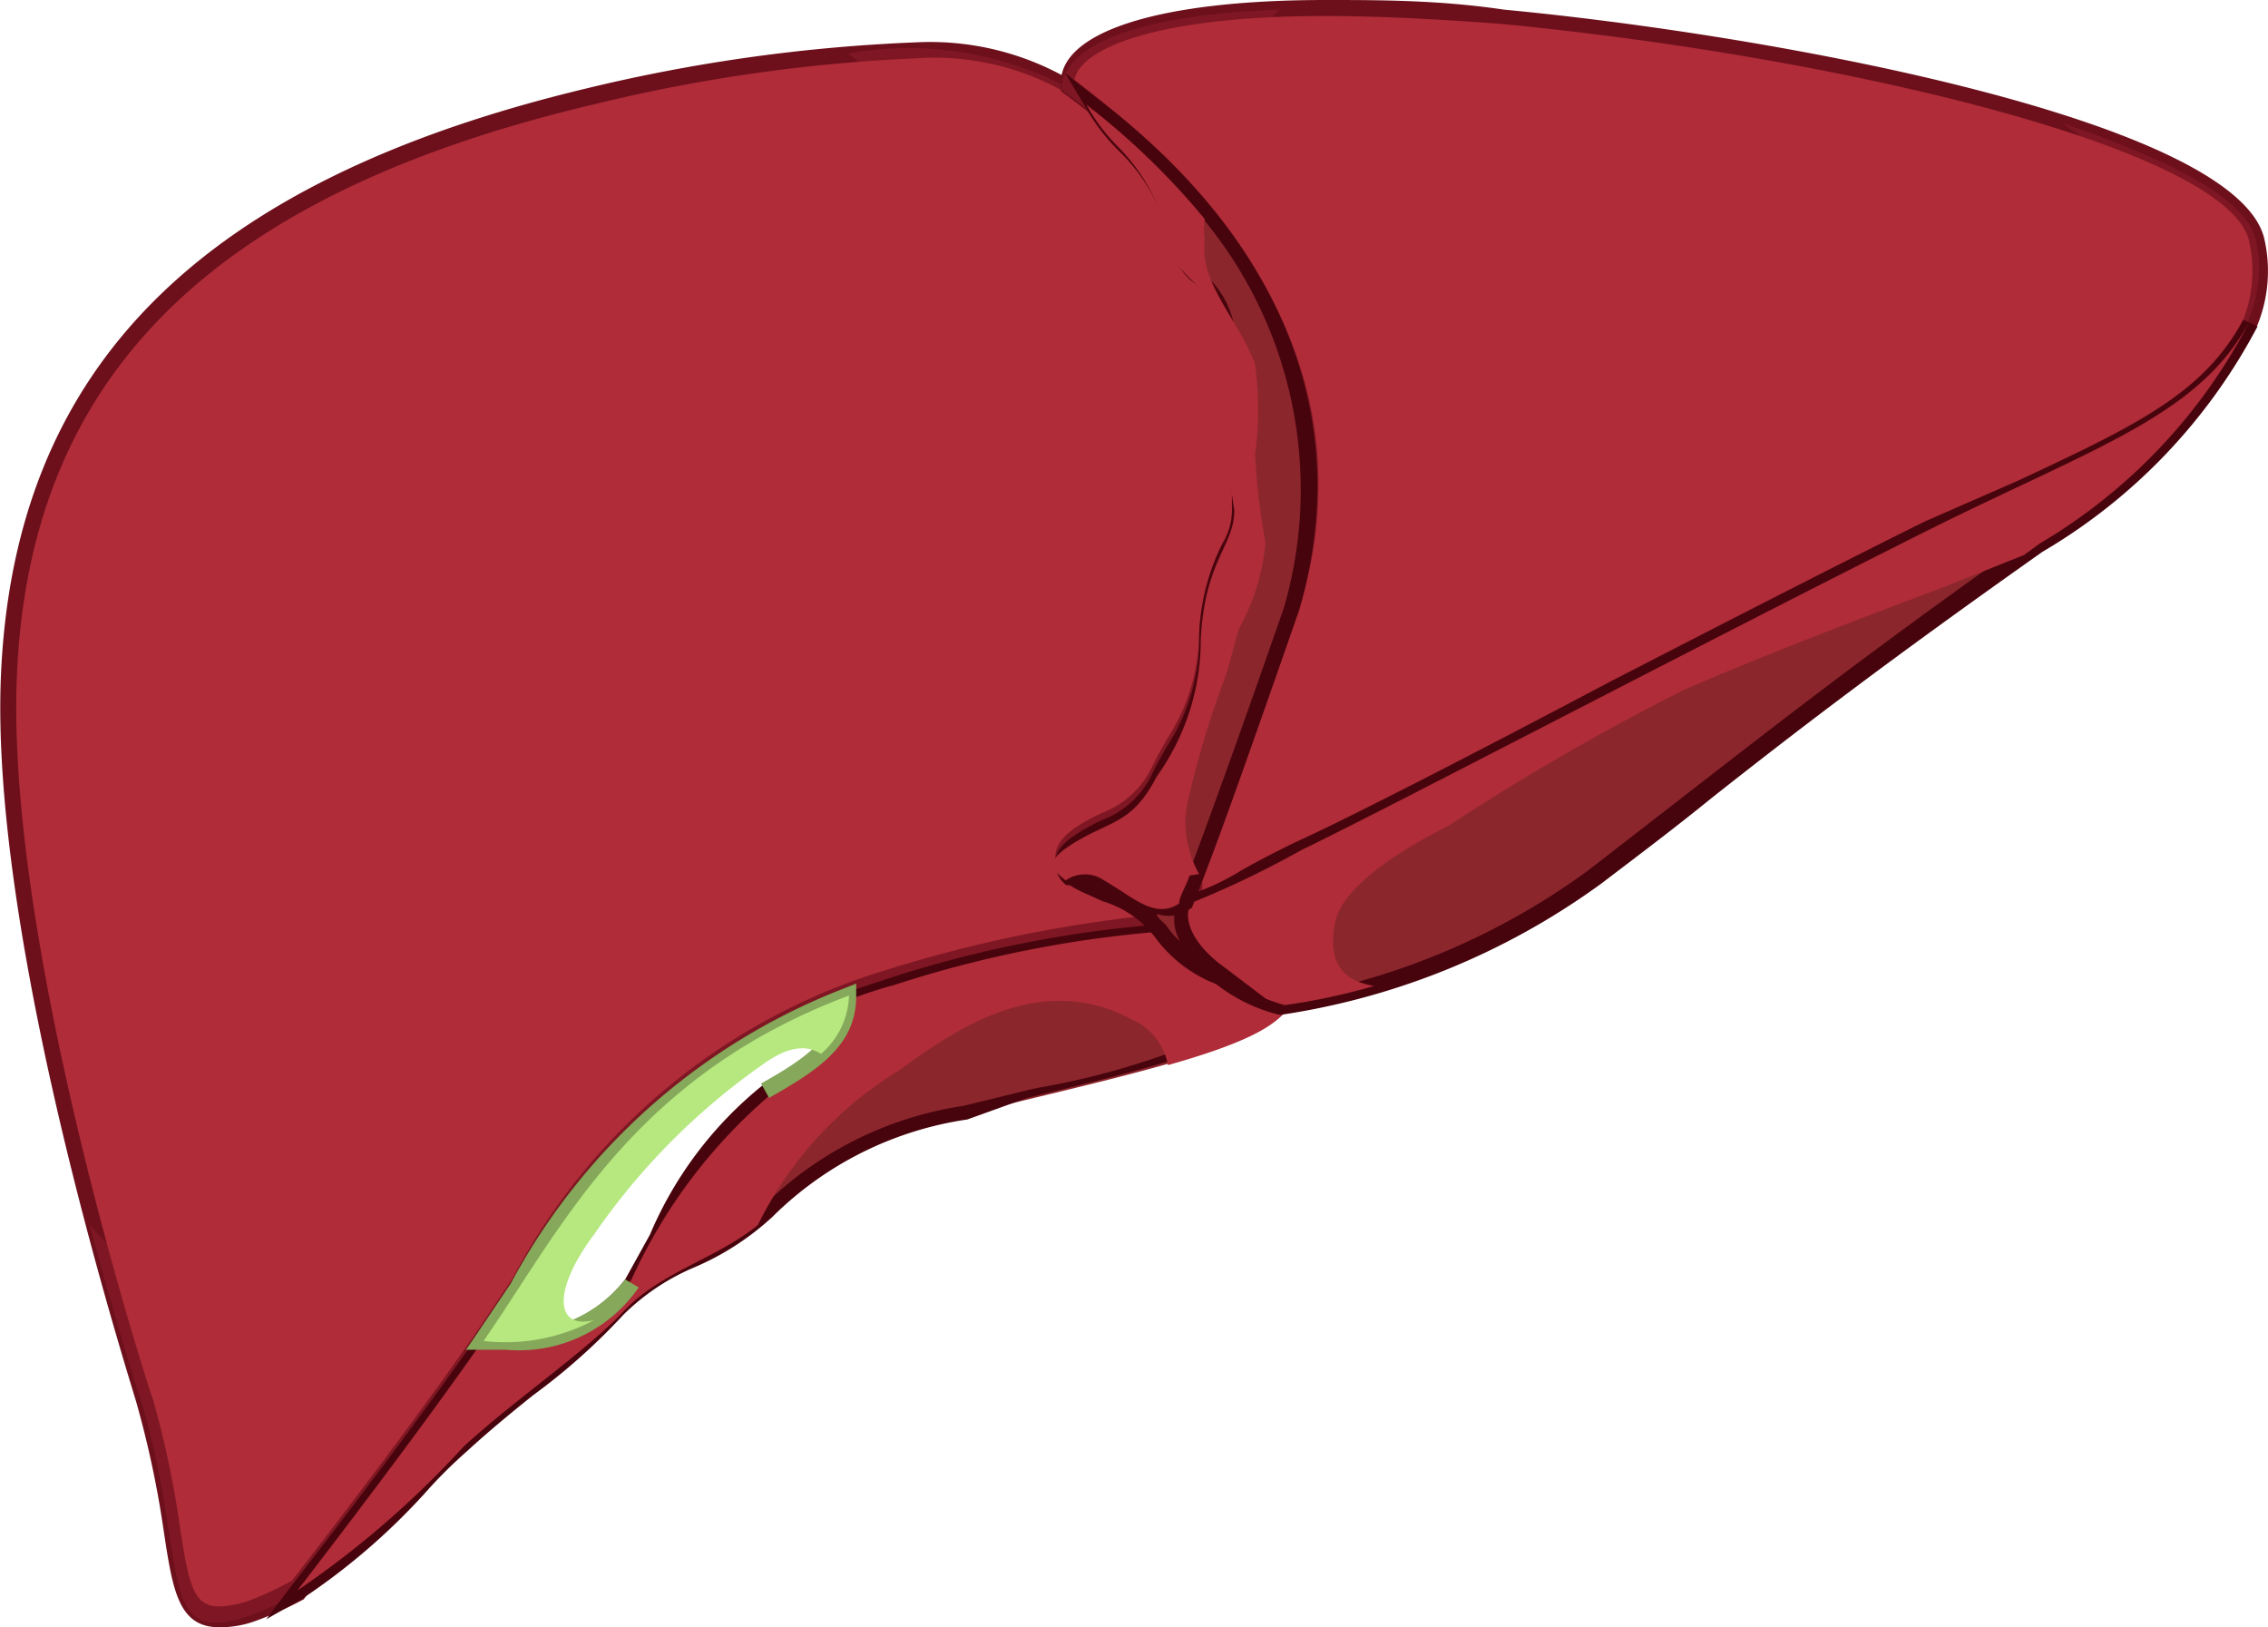<svg xmlns="http://www.w3.org/2000/svg" viewBox="0 0 28.37 20.35"><defs><filter id="colorMeSaturate"><feColorMatrix in="a1" type="saturate" values="0"/></filter><style>*{filter:url(#colorMeSaturate)}.cls-2,.cls-4,.cls-7{fill:#af2c38}.cls-3{fill:#6d101c}.cls-4{opacity:.5}.cls-4,.cls-7{mix-blend-mode:multiply}.cls-5{fill:#8c262d}.cls-6{fill:#48040d}</style></defs><g style="isolation:isolate"><g id="Слой_1" data-name="Слой 1"><path class="cls-2" d="M14.69 3.12a2.35 2.35 0 0 0-.69-1.3 2.37 2.37 0 0 1-.4-.53l-.31-.23c-1-.66-2.84-.52-5.95.14C2.08 2.46.24 5 .11 8.49s1.71 9.07 1.71 9.07c.57 2 .16 3 1.32 2.61a4.29 4.29 0 0 0 .58-.26c.55-.72 1.66-2.16 2.39-3.23 1-1.46 2-3.5 5-4.4a14.54 14.54 0 0 1 3.34-.67 2 2 0 0 0-.88-.53c-.33-.15-.47-.36-.06-.61s.67-.23 1-.81A2.93 2.93 0 0 0 15.07 8c0-1 .45-1.17.42-1.62a11.15 11.15 0 0 1-.14-2c.07-.71-.59-.93-.66-1.26z"/><path class="cls-3" d="M2.74 20.35c-.51 0-.58-.47-.69-1.19a12.41 12.41 0 0 0-.33-1.57c0-.05-1.84-5.67-1.71-9.1.15-3.88 2.48-6.23 7.35-7.39a21 21 0 0 1 4.09-.57 3.48 3.48 0 0 1 1.94.47l.31.24a2.31 2.31 0 0 0 .39.51 2.39 2.39 0 0 1 .67 1.35.76.76 0 0 0 .22.3 1.17 1.17 0 0 1 .45 1 7 7 0 0 0 .08 1.53c0 .16 0 .3.05.42a1 1 0 0 1-.15.57A2.52 2.52 0 0 0 15.17 8a2.52 2.52 0 0 1-.39 1.45l-.17.3a1.36 1.36 0 0 1-.72.7l-.29.15c-.13.08-.2.17-.2.23s0 .11.25.21l.21.09a1.5 1.5 0 0 1 .71.47l.12.15h-.2a14.4 14.4 0 0 0-3.31.67 7.59 7.59 0 0 0-4.6 3.77c-.13.21-.26.4-.39.59-.72 1.01-1.81 2.43-2.39 3.22a4.46 4.46 0 0 1-.6.27 1.28 1.28 0 0 1-.46.08zM11.45.73a20.6 20.6 0 0 0-4 .57C2.64 2.43.35 4.72.21 8.49c-.13 3.4 1.69 9 1.7 9a12 12 0 0 1 .34 1.6c.11.73.17 1 .49 1a1.28 1.28 0 0 0 .37-.07 4.23 4.23 0 0 0 .54-.25c.59-.76 1.66-2.16 2.37-3.2l.39-.58a7.85 7.85 0 0 1 4.71-3.87 16.88 16.88 0 0 1 3.14-.66 1.63 1.63 0 0 0-.47-.25l-.22-.1c-.24-.11-.37-.23-.37-.38s.09-.28.3-.41a2.25 2.25 0 0 1 .3-.16 1.14 1.14 0 0 0 .63-.61c.06-.12.12-.22.17-.31a2.46 2.46 0 0 0 .4-1.3 2.78 2.78 0 0 1 .29-1.14.8.8 0 0 0 .12-.46v-.42a7.3 7.3 0 0 1-.09-1.57 1 1 0 0 0-.38-.81.82.82 0 0 1-.28-.4A2.27 2.27 0 0 0 14 1.89a2.6 2.6 0 0 1-.41-.53l-.29-.22a3.31 3.31 0 0 0-1.85-.41z"/><path class="cls-4" d="M14.69 3.12a2.35 2.35 0 0 0-.69-1.3 2.37 2.37 0 0 1-.4-.53l-.31-.23A4.28 4.28 0 0 0 10.6.67l.09.06a3.87 3.87 0 0 1 1.4 3.32 8.11 8.11 0 0 1-2.63 5.41 29.23 29.23 0 0 1-2.43 2A13.34 13.34 0 0 0 4.53 14c-.35.46-.65.95-1 1.43a1.27 1.27 0 0 1-.7.61 1.89 1.89 0 0 1-1.71-.73c.36 1.35.67 2.29.67 2.29.57 2 .16 3 1.32 2.61a4.29 4.29 0 0 0 .58-.26c.55-.72 1.66-2.16 2.39-3.23 1-1.46 2-3.5 5-4.4a14.54 14.54 0 0 1 3.34-.67 2 2 0 0 0-.88-.53c-.33-.15-.47-.36-.06-.61s.67-.23 1-.81a2.93 2.93 0 0 0 .59-1.7c0-1 .45-1.17.42-1.62a11.15 11.15 0 0 1-.14-2c.07-.71-.59-.93-.66-1.26z"/><path class="cls-5" d="M15.29 12.22a1.55 1.55 0 0 1-.77-.57 14.54 14.54 0 0 0-3.34.67c-.19.05-.36.11-.53.17 0 .58-.47.87-1 1.19A6.65 6.65 0 0 0 7.9 16a1.88 1.88 0 0 1-1.85.75c-.73 1.05-1.79 2.44-2.33 3.14a11.79 11.79 0 0 0 2.08-1.8c.63-.58 1.53-1.19 2-1.69s1.32-.68 1.84-1.22a4.44 4.44 0 0 1 2.48-1.25c1.8-.45 3.74-.84 4-1.34a2.45 2.45 0 0 1-.83-.37z"/><path class="cls-6" d="M3.33 20.25l.31-.41c.56-.72 1.6-2.08 2.33-3.13v-.05h.06A1.81 1.81 0 0 0 7.82 16l.31-.56a4.8 4.8 0 0 1 1.4-1.86c.56-.32 1-.58 1-1.1v-.07h.06l.54-.18a14.78 14.78 0 0 1 3.37-.67 1.48 1.48 0 0 0 .71.54 2.35 2.35 0 0 0 .73.35h.12l-.06.1c-.22.47-1.58.8-3.15 1.18l-.75.27a4.35 4.35 0 0 0-2.44 1.22 3.41 3.41 0 0 1-1 .64 2.82 2.82 0 0 0-.86.58 7.79 7.79 0 0 1-1.12 1c-.29.23-.59.48-.84.71a6 6 0 0 0-.45.44A8.24 8.24 0 0 1 3.77 20zm2.77-3.37c-.58.83-1.35 1.86-1.92 2.6a12.26 12.26 0 0 0 1.1-1l.45-.48c.26-.24.56-.48.85-.72s.55-.43.76-.63a2.52 2.52 0 0 1-1.24.23zm4.61-4.35c-.05.57-.5.87-1.08 1.2a4.69 4.69 0 0 0-1.33 1.78q-.13.27-.3.54a4.93 4.93 0 0 1 .6-.34 3.65 3.65 0 0 0 .92-.6 4.5 4.5 0 0 1 2.53-1.28l.9-.22a9.81 9.81 0 0 0 2.94-1 2.65 2.65 0 0 1-.65-.33 1.66 1.66 0 0 1-.8-.6 14.74 14.74 0 0 0-3.26.67 4.26 4.26 0 0 0-.47.18z"/><path class="cls-7" d="M15.29 12.22a1.55 1.55 0 0 1-.77-.57 14.54 14.54 0 0 0-3.34.67c-.19.05-.36.11-.53.17 0 .58-.47.87-1 1.19A6.65 6.65 0 0 0 7.9 16a1.88 1.88 0 0 1-1.85.75c-.73 1.05-1.79 2.44-2.33 3.14a11.79 11.79 0 0 0 2.08-1.8c.63-.58 1.53-1.19 2-1.69s1.15-.65 1.68-1.08a4.67 4.67 0 0 1 1.76-1.93c.87-.64 1.85-1.21 2.92-.64a.78.78 0 0 1 .45.57c.78-.22 1.35-.45 1.48-.71a2.45 2.45 0 0 1-.8-.39z"/><path d="M6.33 16.88h-.5l.17-.25.39-.58a8 8 0 0 1 4.17-3.69l.15-.06v.16c0 .62-.49.93-1.09 1.27l-.1-.18c.5-.28.88-.53 1-1A7.81 7.81 0 0 0 6.6 16.1c-.12.19-.23.36-.35.53A1.7 1.7 0 0 0 7.82 16l.17.1a1.82 1.82 0 0 1-1.66.78z" fill="#85a85a"/><path class="cls-2" d="M24.12 6.63c2.13-1.06 3.4-1.44 4-2.6a1.63 1.63 0 0 0 .07-1C27.89 1.7 22.7.59 18.8.22s-5.47.21-5.47.84c.92.68 3.88 2.91 2.83 6.54-.83 2.4-1.16 3.27-1.33 3.7a12 12 0 0 0 1.45-.69c1.02-.47 5.2-2.61 7.84-3.98z"/><path class="cls-3" d="M14.67 11.43l.18-.5c.19-.51.55-1.48 1.21-3.37.69-2.38-.24-4.55-2.79-6.42v-.08C13.24.4 14.49 0 16.58 0c.67 0 1.42 0 2.23.12 3.48.33 9.13 1.4 9.51 2.85a1.8 1.8 0 0 1-.08 1.09c-.52 1-1.46 1.42-2.88 2.09l-1.19.57c-1.15.57-2.56 1.3-3.93 2-1.72.88-3.34 1.71-3.92 2-.27.12-.5.25-.7.35a3 3 0 0 1-.77.35zM13.44 1C16 2.93 17 5.16 16.25 7.63c-.66 1.89-1 2.86-1.21 3.37v.14a4.24 4.24 0 0 0 .53-.26c.21-.12.44-.24.71-.37.58-.26 2.2-1.09 3.92-2 1.36-.7 2.78-1.43 3.93-2L25.27 6c1.43-.67 2.3-1.08 2.79-2a1.68 1.68 0 0 0 .07-1c-.3-1.14-5.08-2.29-9.34-2.7C18 .24 17.24.2 16.58.2c-2.09 0-3.07.4-3.14.8z"/><path class="cls-4" d="M28.22 3c-.14-.53-1.08-1-2.42-1.46.08.06.16.11.24.18a1.68 1.68 0 0 1 .86 1.49c-.11.69-.86 1-1.44 1.15a20.72 20.72 0 0 0-3.22 1.27c-.8.42-1.44 1.06-2.24 1.47-.61.3-1.32.47-1.82-.1-.63-.73 0-1.63.12-2.41A2.77 2.77 0 0 0 16.76 2c-.47-.33-1.19-.81-1-1.49A1.08 1.08 0 0 1 16 .12c-1.91.07-2.72.5-2.72 1 .92.68 3.88 2.91 2.83 6.54-.78 2.34-1.11 3.21-1.28 3.64a12 12 0 0 0 1.45-.69c1-.47 5.2-2.66 7.84-4 2.13-1.06 3.4-1.44 4-2.6a1.63 1.63 0 0 0 .1-1.01z"/><path class="cls-5" d="M24.12 6.63c-2.64 1.32-6.82 3.51-7.84 4a12 12 0 0 1-1.45.69c-.14.41.37 1 1.24 1.25A8.88 8.88 0 0 0 20 11c1.82-1.39 2.94-2.33 5.52-4.15A6.9 6.9 0 0 0 28.15 4c-.63 1.19-1.9 1.57-4.03 2.63z"/><path class="cls-6" d="M16 12.69a2.08 2.08 0 0 1-1.25-.89.59.59 0 0 1 0-.5v-.09h.06a3 3 0 0 0 .71-.32c.21-.12.44-.24.71-.37.58-.26 2.2-1.09 3.92-2 1.36-.7 2.78-1.43 3.93-2L25.27 6c1.43-.67 2.3-1.08 2.79-2l.18.08a7.09 7.09 0 0 1-2.69 2.82c-1.87 1.32-3 2.18-4.14 3.08-.43.35-.88.69-1.38 1.07a9.07 9.07 0 0 1-4 1.64zm-1.1-1.31a.51.51 0 0 0 0 .33 1.9 1.9 0 0 0 1.11.78 8.9 8.9 0 0 0 3.85-1.6l1.38-1.07c1.16-.9 2.27-1.76 4.14-3.08A11.12 11.12 0 0 0 27.4 5a11.66 11.66 0 0 1-2 1.12l-1.19.57c-1.15.57-2.56 1.3-3.93 2-1.72.88-3.34 1.71-3.92 2-.27.12-.5.25-.7.35a2.78 2.78 0 0 1-.76.34z"/><path class="cls-7" d="M24.12 6.63c-2.64 1.32-6.82 3.51-7.84 4a12 12 0 0 1-1.45.69c-.14.41.37 1 1.24 1.25a8 8 0 0 0 1.12-.24c-.38-.06-.59-.28-.49-.79s1-1 1.43-1.22a29.69 29.69 0 0 1 2.95-1.7c1.07-.46 2.15-.87 3.24-1.28l1-.4.19-.14A6.9 6.9 0 0 0 28.15 4c-.63 1.19-1.9 1.57-4.03 2.63z"/><path class="cls-5" d="M13.89 11a.42.42 0 0 0-.48 0l.2.12a1.85 1.85 0 0 1 .91.57 1.55 1.55 0 0 0 .77.57c-.38-.28-.57-.62-.48-.88a.14.14 0 0 0 0-.06c-.29.16-.55-.12-.92-.32z"/><path class="cls-6" d="M15.9 12.54l-.65-.22a1.7 1.7 0 0 1-.81-.61 1.29 1.29 0 0 0-.65-.44l-.22-.1a1.17 1.17 0 0 1-.23-.13l-.1-.09.11-.08a.53.53 0 0 1 .59 0 1.64 1.64 0 0 1 .22.14c.24.16.43.28.62.16L15 11l-.12.33c-.08.22.09.52.44.77zm-1.43-1.11c0 .05.09.1.13.16a.93.93 0 0 0 .16.18.55.55 0 0 1-.07-.32.55.55 0 0 1-.22-.02z"/><path class="cls-5" d="M13.64 1.29a2.37 2.37 0 0 0 .4.53 2.35 2.35 0 0 1 .65 1.3c.07.33.73.55.66 1.24a11.15 11.15 0 0 0 .14 2c0 .45-.37.62-.42 1.62a2.93 2.93 0 0 1-.55 1.71c-.3.58-.56.55-1 .81s-.31.35-.14.49a.42.42 0 0 1 .48 0c.37.21.63.49.94.29.16-.43.51-1.33 1.33-3.68.98-3.28-1.35-5.43-2.49-6.31z"/><path class="cls-6" d="M14.61 11.45a1.14 1.14 0 0 1-.56-.24l-.21-.14a.38.38 0 0 0-.38 0h-.12a.35.35 0 0 1-.14-.29c0-.13.1-.25.3-.37a2.25 2.25 0 0 1 .3-.16 1.14 1.14 0 0 0 .63-.61c.06-.12.12-.22.17-.31a2.46 2.46 0 0 0 .4-1.39 2.78 2.78 0 0 1 .29-1.14.8.8 0 0 0 .12-.46v-.42a7.3 7.3 0 0 1-.09-1.57 1 1 0 0 0-.38-.81.82.82 0 0 1-.28-.4A2.27 2.27 0 0 0 14 1.89a2.43 2.43 0 0 1-.42-.55l-.26-.43.38.3c2.36 1.79 3.24 4.05 2.55 6.42-.65 1.87-1 2.84-1.2 3.36l-.14.36a.48.48 0 0 1-.3.1zm-1-.65a.63.63 0 0 1 .33.1 1.64 1.64 0 0 1 .22.14 1 1 0 0 0 .45.21.25.25 0 0 0 .14 0l.11-.3c.19-.51.55-1.48 1.2-3.35a5.3 5.3 0 0 0-1.66-5.52 2.86 2.86 0 0 1 .39 1 .76.76 0 0 0 .22.3 1.17 1.17 0 0 1 .45 1 7 7 0 0 0 .08 1.53c0 .16 0 .3.05.42a1 1 0 0 1-.15.57 2.52 2.52 0 0 0-.27 1.1 2.52 2.52 0 0 1-.39 1.45l-.17.3a1.36 1.36 0 0 1-.72.7l-.29.15c-.18.11-.2.19-.2.22a.14.14 0 0 0 0 .06.58.58 0 0 1 .21-.08z"/><path class="cls-7" d="M15 10.93a1.29 1.29 0 0 1-.12-1 11.62 11.62 0 0 1 .43-1.42c.08-.21.12-.44.19-.65a2.77 2.77 0 0 0 .33-1.07 8.39 8.39 0 0 1-.13-1.11 4.2 4.2 0 0 0 0-1.12C15.5 4 15 3.55 15.07 3a.85.85 0 0 1 0-.26 9.13 9.13 0 0 0-1.48-1.43 2.37 2.37 0 0 0 .4.53 2.35 2.35 0 0 1 .65 1.3c.07.33.73.55.66 1.24a11.15 11.15 0 0 0 .14 2c0 .45-.37.62-.42 1.62a2.93 2.93 0 0 1-.55 1.71c-.3.58-.56.55-1 .81s-.31.35-.14.49a.42.42 0 0 1 .48 0c.37.21.63.49.94.29 0-.09.08-.2.13-.35z"/><path d="M5.59 2.09c-2 .81-3.88 2.1-4.53 4.27A10.11 10.11 0 0 0 .78 10a13 13 0 0 0 .92 4c0 .08 0 .09 0 0a31.93 31.93 0 0 1-.65-3.62 11.18 11.18 0 0 1 .08-3.56 4.81 4.81 0 0 1 1.56-2.77A14.1 14.1 0 0 1 5.58 2.1s.06-.03.01-.01zm19.85-.19a23.94 23.94 0 0 0-3.3-.9C21.52.91 20.9.79 20.27.72s-1.22 0-1.82-.13c0 0-.06 0 0 0 .48.11 1 .22 1.46.3s1.24.2 1.86.32c1.21.24 2.47.39 3.67.71.03.08.06 0 0-.02z" style="mix-blend-mode:screen" fill="#af2c38"/><path d="M10.62 12.45c-2.67 1-3.57 2.86-4.51 4.23l-.06.09a2.36 2.36 0 0 0 1.38-.26c-.5.12-.51-.39 0-1.07a8.43 8.43 0 0 1 2.1-2.12c.34-.25.57-.25.74-.14a1 1 0 0 0 .35-.73z" fill="#b6e87f"/></g></g></svg>